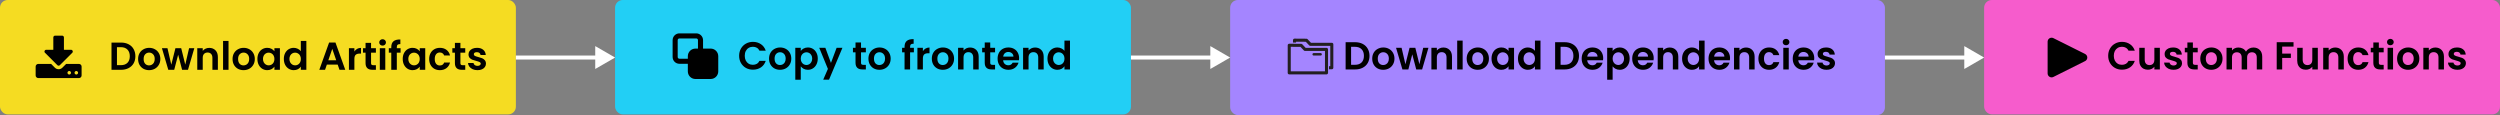 <svg width="1260" height="58" viewBox="0 0 1260 58" fill="none" xmlns="http://www.w3.org/2000/svg">
<rect x="0" y="0" width="1260" height="58" fill="#808080" stroke="none"/>
<rect width="260" height="57.649" rx="3.869" fill="#F5DC22"/>
<path d="M60.992 21.455C62.434 21.455 63.699 21.737 64.787 22.301C65.888 22.865 66.734 23.671 67.324 24.72C67.927 25.756 68.229 26.962 68.229 28.338C68.229 29.715 67.927 30.921 67.324 31.957C66.734 32.979 65.888 33.772 64.787 34.336C63.699 34.9 62.434 35.182 60.992 35.182H56.193V21.455H60.992ZM60.893 32.842C62.336 32.842 63.45 32.448 64.237 31.662C65.023 30.875 65.416 29.767 65.416 28.338C65.416 26.909 65.023 25.795 64.237 24.995C63.45 24.182 62.336 23.776 60.893 23.776H58.947V32.842H60.893ZM75.127 35.359C74.078 35.359 73.134 35.129 72.295 34.67C71.456 34.199 70.794 33.536 70.309 32.684C69.837 31.832 69.601 30.849 69.601 29.734C69.601 28.62 69.844 27.637 70.329 26.785C70.827 25.932 71.502 25.277 72.354 24.818C73.207 24.346 74.157 24.11 75.206 24.11C76.255 24.11 77.205 24.346 78.057 24.818C78.909 25.277 79.578 25.932 80.063 26.785C80.561 27.637 80.811 28.62 80.811 29.734C80.811 30.849 80.555 31.832 80.043 32.684C79.545 33.536 78.864 34.199 77.998 34.67C77.146 35.129 76.189 35.359 75.127 35.359ZM75.127 32.96C75.625 32.96 76.091 32.842 76.523 32.606C76.969 32.356 77.323 31.989 77.585 31.504C77.848 31.019 77.979 30.429 77.979 29.734C77.979 28.699 77.703 27.905 77.153 27.355C76.615 26.791 75.953 26.509 75.166 26.509C74.38 26.509 73.718 26.791 73.18 27.355C72.656 27.905 72.394 28.699 72.394 29.734C72.394 30.77 72.649 31.57 73.161 32.134C73.685 32.684 74.341 32.96 75.127 32.96ZM97.933 24.287L94.747 35.182H91.778L89.792 27.571L87.805 35.182H84.816L81.611 24.287H84.403L86.331 32.586L88.415 24.287H91.326L93.371 32.566L95.298 24.287H97.933ZM105.46 24.13C106.758 24.13 107.807 24.543 108.607 25.369C109.406 26.181 109.806 27.322 109.806 28.791V35.182H107.053V29.164C107.053 28.299 106.837 27.637 106.404 27.178C105.971 26.706 105.381 26.47 104.634 26.47C103.874 26.47 103.271 26.706 102.825 27.178C102.392 27.637 102.176 28.299 102.176 29.164V35.182H99.423V24.287H102.176V25.644C102.543 25.172 103.008 24.805 103.572 24.543C104.149 24.267 104.778 24.13 105.46 24.13ZM115.177 20.629V35.182H112.424V20.629H115.177ZM122.735 35.359C121.686 35.359 120.742 35.129 119.903 34.67C119.064 34.199 118.402 33.536 117.917 32.684C117.445 31.832 117.209 30.849 117.209 29.734C117.209 28.62 117.452 27.637 117.937 26.785C118.435 25.932 119.11 25.277 119.962 24.818C120.815 24.346 121.765 24.11 122.814 24.11C123.863 24.11 124.813 24.346 125.665 24.818C126.518 25.277 127.186 25.932 127.671 26.785C128.169 27.637 128.419 28.62 128.419 29.734C128.419 30.849 128.163 31.832 127.652 32.684C127.153 33.536 126.472 34.199 125.606 34.67C124.754 35.129 123.797 35.359 122.735 35.359ZM122.735 32.96C123.233 32.96 123.699 32.842 124.131 32.606C124.577 32.356 124.931 31.989 125.193 31.504C125.456 31.019 125.587 30.429 125.587 29.734C125.587 28.699 125.311 27.905 124.761 27.355C124.223 26.791 123.561 26.509 122.775 26.509C121.988 26.509 121.326 26.791 120.788 27.355C120.264 27.905 120.002 28.699 120.002 29.734C120.002 30.77 120.257 31.57 120.769 32.134C121.293 32.684 121.949 32.96 122.735 32.96ZM129.73 29.695C129.73 28.594 129.946 27.617 130.379 26.765C130.825 25.913 131.421 25.257 132.169 24.798C132.929 24.34 133.775 24.11 134.706 24.11C135.518 24.11 136.226 24.274 136.829 24.602C137.446 24.93 137.937 25.343 138.304 25.841V24.287H141.077V35.182H138.304V33.589C137.95 34.1 137.459 34.526 136.829 34.867C136.213 35.195 135.499 35.359 134.686 35.359C133.768 35.359 132.929 35.123 132.169 34.651C131.421 34.179 130.825 33.517 130.379 32.665C129.946 31.799 129.73 30.809 129.73 29.695ZM138.304 29.734C138.304 29.066 138.173 28.495 137.911 28.023C137.649 27.538 137.295 27.171 136.849 26.922C136.403 26.66 135.925 26.529 135.413 26.529C134.902 26.529 134.43 26.654 133.998 26.903C133.565 27.152 133.211 27.519 132.936 28.004C132.673 28.476 132.542 29.04 132.542 29.695C132.542 30.351 132.673 30.927 132.936 31.426C133.211 31.911 133.565 32.284 133.998 32.547C134.443 32.809 134.915 32.94 135.413 32.94C135.925 32.94 136.403 32.815 136.849 32.566C137.295 32.304 137.649 31.937 137.911 31.465C138.173 30.98 138.304 30.403 138.304 29.734ZM143.058 29.695C143.058 28.594 143.274 27.617 143.707 26.765C144.153 25.913 144.756 25.257 145.516 24.798C146.277 24.34 147.122 24.11 148.053 24.11C148.761 24.11 149.436 24.267 150.079 24.582C150.721 24.884 151.232 25.29 151.613 25.801V20.629H154.405V35.182H151.613V33.569C151.272 34.107 150.793 34.539 150.177 34.867C149.561 35.195 148.846 35.359 148.033 35.359C147.116 35.359 146.277 35.123 145.516 34.651C144.756 34.179 144.153 33.517 143.707 32.665C143.274 31.799 143.058 30.809 143.058 29.695ZM151.632 29.734C151.632 29.066 151.501 28.495 151.239 28.023C150.977 27.538 150.623 27.171 150.177 26.922C149.731 26.66 149.253 26.529 148.741 26.529C148.23 26.529 147.758 26.654 147.326 26.903C146.893 27.152 146.539 27.519 146.264 28.004C146.001 28.476 145.87 29.04 145.87 29.695C145.87 30.351 146.001 30.927 146.264 31.426C146.539 31.911 146.893 32.284 147.326 32.547C147.771 32.809 148.243 32.94 148.741 32.94C149.253 32.94 149.731 32.815 150.177 32.566C150.623 32.304 150.977 31.937 151.239 31.465C151.501 30.98 151.632 30.403 151.632 29.734ZM170.197 32.566H164.73L163.825 35.182H160.934L165.87 21.436H169.076L174.012 35.182H171.101L170.197 32.566ZM169.449 30.364L167.463 24.621L165.477 30.364H169.449ZM178.61 25.978C178.964 25.401 179.423 24.949 179.987 24.621C180.563 24.294 181.219 24.13 181.953 24.13V27.021H181.226C180.36 27.021 179.705 27.224 179.259 27.63C178.826 28.037 178.61 28.745 178.61 29.754V35.182H175.857V24.287H178.61V25.978ZM187.013 26.549V31.819C187.013 32.186 187.098 32.455 187.269 32.625C187.452 32.783 187.754 32.861 188.173 32.861H189.452V35.182H187.721C185.4 35.182 184.24 34.054 184.24 31.799V26.549H182.942V24.287H184.24V21.593H187.013V24.287H189.452V26.549H187.013ZM192.828 22.989C192.343 22.989 191.936 22.838 191.609 22.537C191.294 22.222 191.137 21.835 191.137 21.377C191.137 20.918 191.294 20.538 191.609 20.236C191.936 19.921 192.343 19.764 192.828 19.764C193.313 19.764 193.713 19.921 194.028 20.236C194.355 20.538 194.519 20.918 194.519 21.377C194.519 21.835 194.355 22.222 194.028 22.537C193.713 22.838 193.313 22.989 192.828 22.989ZM194.185 24.287V35.182H191.432V24.287H194.185ZM201.9 26.549H199.993V35.182H197.2V26.549H195.961V24.287H197.2V23.736C197.2 22.399 197.58 21.416 198.341 20.787C199.101 20.157 200.248 19.862 201.782 19.902V22.222C201.113 22.209 200.648 22.321 200.386 22.556C200.124 22.793 199.993 23.219 199.993 23.835V24.287H201.9V26.549ZM202.976 29.695C202.976 28.594 203.193 27.617 203.625 26.765C204.071 25.913 204.668 25.257 205.415 24.798C206.175 24.34 207.021 24.11 207.952 24.11C208.764 24.11 209.472 24.274 210.076 24.602C210.692 24.93 211.183 25.343 211.55 25.841V24.287H214.323V35.182H211.55V33.589C211.196 34.1 210.705 34.526 210.076 34.867C209.459 35.195 208.745 35.359 207.932 35.359C207.014 35.359 206.175 35.123 205.415 34.651C204.668 34.179 204.071 33.517 203.625 32.665C203.193 31.799 202.976 30.809 202.976 29.695ZM211.55 29.734C211.55 29.066 211.419 28.495 211.157 28.023C210.895 27.538 210.541 27.171 210.095 26.922C209.649 26.66 209.171 26.529 208.66 26.529C208.148 26.529 207.676 26.654 207.244 26.903C206.811 27.152 206.457 27.519 206.182 28.004C205.92 28.476 205.788 29.04 205.788 29.695C205.788 30.351 205.92 30.927 206.182 31.426C206.457 31.911 206.811 32.284 207.244 32.547C207.689 32.809 208.161 32.94 208.66 32.94C209.171 32.94 209.649 32.815 210.095 32.566C210.541 32.304 210.895 31.937 211.157 31.465C211.419 30.98 211.55 30.403 211.55 29.734ZM216.304 29.734C216.304 28.607 216.534 27.624 216.993 26.785C217.451 25.932 218.087 25.277 218.9 24.818C219.713 24.346 220.644 24.11 221.693 24.11C223.043 24.11 224.157 24.451 225.036 25.133C225.927 25.801 226.524 26.745 226.825 27.965H223.856C223.698 27.493 223.43 27.125 223.049 26.863C222.682 26.588 222.224 26.45 221.673 26.45C220.886 26.45 220.264 26.739 219.805 27.316C219.346 27.879 219.116 28.686 219.116 29.734C219.116 30.77 219.346 31.576 219.805 32.153C220.264 32.717 220.886 32.999 221.673 32.999C222.787 32.999 223.515 32.501 223.856 31.504H226.825C226.524 32.684 225.927 33.622 225.036 34.316C224.144 35.011 223.03 35.359 221.693 35.359C220.644 35.359 219.713 35.129 218.9 34.67C218.087 34.199 217.451 33.543 216.993 32.704C216.534 31.852 216.304 30.862 216.304 29.734ZM232.048 26.549V31.819C232.048 32.186 232.133 32.455 232.303 32.625C232.487 32.783 232.788 32.861 233.208 32.861H234.486V35.182H232.756C230.435 35.182 229.275 34.054 229.275 31.799V26.549H227.977V24.287H229.275V21.593H232.048V24.287H234.486V26.549H232.048ZM240.635 35.359C239.744 35.359 238.944 35.201 238.236 34.887C237.528 34.559 236.965 34.12 236.545 33.569C236.139 33.019 235.916 32.409 235.876 31.74H238.649C238.702 32.16 238.905 32.507 239.259 32.783C239.626 33.058 240.078 33.196 240.616 33.196C241.14 33.196 241.547 33.091 241.835 32.881C242.137 32.671 242.287 32.402 242.287 32.075C242.287 31.721 242.104 31.458 241.737 31.288C241.383 31.105 240.812 30.908 240.026 30.698C239.213 30.501 238.544 30.298 238.02 30.088C237.509 29.879 237.063 29.557 236.683 29.125C236.316 28.692 236.132 28.109 236.132 27.375C236.132 26.771 236.303 26.221 236.643 25.723C236.997 25.224 237.496 24.831 238.138 24.543C238.793 24.254 239.56 24.11 240.439 24.11C241.737 24.11 242.772 24.438 243.546 25.093C244.319 25.736 244.746 26.608 244.824 27.709H242.189C242.15 27.276 241.966 26.935 241.638 26.686C241.324 26.424 240.898 26.293 240.36 26.293C239.862 26.293 239.475 26.385 239.2 26.568C238.938 26.752 238.807 27.008 238.807 27.335C238.807 27.702 238.99 27.984 239.357 28.181C239.724 28.364 240.295 28.555 241.068 28.751C241.855 28.948 242.504 29.151 243.015 29.361C243.526 29.571 243.965 29.898 244.333 30.344C244.713 30.777 244.909 31.354 244.923 32.075C244.923 32.704 244.746 33.268 244.392 33.766C244.051 34.264 243.553 34.657 242.897 34.946C242.255 35.221 241.501 35.359 240.635 35.359Z" fill="black"/>
<path d="M35.782 36.673C35.782 36.431 35.694 36.223 35.518 36.046C35.341 35.87 35.132 35.782 34.891 35.782C34.65 35.782 34.441 35.87 34.265 36.046C34.088 36.223 34 36.431 34 36.673C34 36.914 34.088 37.123 34.265 37.299C34.441 37.475 34.65 37.564 34.891 37.564C35.132 37.564 35.341 37.475 35.518 37.299C35.694 37.123 35.782 36.914 35.782 36.673ZM39.346 36.673C39.346 36.431 39.258 36.223 39.081 36.046C38.905 35.87 38.696 35.782 38.455 35.782C38.214 35.782 38.005 35.87 37.828 36.046C37.652 36.223 37.564 36.431 37.564 36.673C37.564 36.914 37.652 37.123 37.828 37.299C38.005 37.475 38.214 37.564 38.455 37.564C38.696 37.564 38.905 37.475 39.081 37.299C39.258 37.123 39.346 36.914 39.346 36.673ZM41.127 33.554V38.009C41.127 38.38 40.998 38.696 40.738 38.956C40.478 39.215 40.162 39.345 39.791 39.345H19.3C18.929 39.345 18.613 39.215 18.354 38.956C18.094 38.696 17.964 38.38 17.964 38.009V33.554C17.964 33.183 18.094 32.868 18.354 32.608C18.613 32.348 18.929 32.218 19.3 32.218H25.773L27.652 34.111C28.191 34.631 28.822 34.891 29.546 34.891C30.27 34.891 30.901 34.631 31.439 34.111L33.332 32.218H39.791C40.162 32.218 40.478 32.348 40.738 32.608C40.998 32.868 41.127 33.183 41.127 33.554ZM36.603 25.634C36.761 26.014 36.696 26.339 36.408 26.608L30.172 32.845C30.005 33.021 29.796 33.109 29.546 33.109C29.295 33.109 29.086 33.021 28.919 32.845L22.683 26.608C22.395 26.339 22.33 26.014 22.488 25.634C22.646 25.272 22.919 25.091 23.309 25.091H26.873V18.855C26.873 18.613 26.961 18.404 27.137 18.228C27.314 18.052 27.523 17.964 27.764 17.964H31.328C31.569 17.964 31.778 18.052 31.954 18.228C32.13 18.404 32.218 18.613 32.218 18.855V25.091H35.782C36.172 25.091 36.446 25.272 36.603 25.634Z" fill="black"/>
<rect x="310" width="260" height="57.649" rx="3.869" fill="#22CFF5"/>
<path d="M372.525 28.117C372.525 26.767 372.826 25.561 373.429 24.499C374.046 23.424 374.878 22.591 375.927 22.001C376.989 21.398 378.175 21.096 379.486 21.096C381.02 21.096 382.364 21.49 383.518 22.276C384.671 23.063 385.478 24.151 385.937 25.541H382.77C382.456 24.885 382.01 24.394 381.433 24.066C380.869 23.738 380.214 23.574 379.467 23.574C378.667 23.574 377.952 23.765 377.323 24.145C376.707 24.512 376.222 25.036 375.868 25.718C375.527 26.4 375.357 27.199 375.357 28.117C375.357 29.022 375.527 29.821 375.868 30.516C376.222 31.198 376.707 31.729 377.323 32.109C377.952 32.476 378.667 32.66 379.467 32.66C380.214 32.66 380.869 32.496 381.433 32.168C382.01 31.827 382.456 31.329 382.77 30.674H385.937C385.478 32.076 384.671 33.171 383.518 33.958C382.377 34.731 381.033 35.118 379.486 35.118C378.175 35.118 376.989 34.823 375.927 34.233C374.878 33.63 374.046 32.797 373.429 31.735C372.826 30.674 372.525 29.468 372.525 28.117ZM393.126 35.177C392.077 35.177 391.133 34.948 390.294 34.489C389.455 34.017 388.793 33.355 388.308 32.502C387.836 31.65 387.6 30.667 387.6 29.553C387.6 28.438 387.842 27.455 388.327 26.603C388.826 25.751 389.501 25.095 390.353 24.636C391.205 24.164 392.156 23.928 393.204 23.928C394.253 23.928 395.204 24.164 396.056 24.636C396.908 25.095 397.577 25.751 398.062 26.603C398.56 27.455 398.809 28.438 398.809 29.553C398.809 30.667 398.553 31.65 398.042 32.502C397.544 33.355 396.862 34.017 395.997 34.489C395.145 34.948 394.188 35.177 393.126 35.177ZM393.126 32.778C393.624 32.778 394.089 32.66 394.522 32.424C394.968 32.175 395.322 31.808 395.584 31.323C395.846 30.837 395.977 30.247 395.977 29.553C395.977 28.517 395.702 27.724 395.151 27.173C394.614 26.609 393.952 26.328 393.165 26.328C392.379 26.328 391.716 26.609 391.179 27.173C390.655 27.724 390.392 28.517 390.392 29.553C390.392 30.588 390.648 31.388 391.159 31.952C391.684 32.502 392.339 32.778 393.126 32.778ZM403.582 25.679C403.936 25.18 404.421 24.767 405.037 24.44C405.666 24.099 406.381 23.928 407.181 23.928C408.111 23.928 408.951 24.158 409.698 24.617C410.458 25.076 411.055 25.731 411.487 26.583C411.933 27.422 412.156 28.399 412.156 29.513C412.156 30.628 411.933 31.617 411.487 32.483C411.055 33.335 410.458 33.997 409.698 34.469C408.951 34.941 408.111 35.177 407.181 35.177C406.381 35.177 405.673 35.013 405.057 34.685C404.454 34.358 403.962 33.945 403.582 33.446V40.192H400.829V24.105H403.582V25.679ZM409.344 29.513C409.344 28.858 409.206 28.294 408.931 27.822C408.669 27.337 408.315 26.97 407.869 26.721C407.436 26.472 406.964 26.347 406.453 26.347C405.955 26.347 405.483 26.478 405.037 26.741C404.604 26.99 404.25 27.357 403.975 27.842C403.713 28.327 403.582 28.897 403.582 29.553C403.582 30.208 403.713 30.779 403.975 31.264C404.25 31.749 404.604 32.122 405.037 32.385C405.483 32.634 405.955 32.758 406.453 32.758C406.964 32.758 407.436 32.627 407.869 32.365C408.315 32.103 408.669 31.729 408.931 31.244C409.206 30.759 409.344 30.182 409.344 29.513ZM424.579 24.105L417.834 40.152H414.904L417.264 34.725L412.898 24.105H415.986L418.798 31.716L421.649 24.105H424.579ZM433.955 26.367V31.637C433.955 32.004 434.04 32.273 434.21 32.444C434.394 32.601 434.696 32.679 435.115 32.679H436.393V35H434.663C432.342 35 431.182 33.873 431.182 31.617V26.367H429.884V24.105H431.182V21.411H433.955V24.105H436.393V26.367H433.955ZM443.211 35.177C442.162 35.177 441.218 34.948 440.379 34.489C439.54 34.017 438.878 33.355 438.393 32.502C437.921 31.65 437.685 30.667 437.685 29.553C437.685 28.438 437.928 27.455 438.413 26.603C438.911 25.751 439.586 25.095 440.438 24.636C441.291 24.164 442.241 23.928 443.29 23.928C444.339 23.928 445.289 24.164 446.141 24.636C446.994 25.095 447.662 25.751 448.147 26.603C448.645 27.455 448.895 28.438 448.895 29.553C448.895 30.667 448.639 31.65 448.128 32.502C447.629 33.355 446.948 34.017 446.082 34.489C445.23 34.948 444.273 35.177 443.211 35.177ZM443.211 32.778C443.709 32.778 444.175 32.66 444.608 32.424C445.053 32.175 445.407 31.808 445.669 31.323C445.932 30.837 446.063 30.247 446.063 29.553C446.063 28.517 445.787 27.724 445.237 27.173C444.699 26.609 444.037 26.328 443.251 26.328C442.464 26.328 441.802 26.609 441.264 27.173C440.74 27.724 440.478 28.517 440.478 29.553C440.478 30.588 440.733 31.388 441.245 31.952C441.769 32.502 442.425 32.778 443.211 32.778ZM460.595 26.367H458.688V35H455.895V26.367H454.656V24.105H455.895V23.555C455.895 22.218 456.275 21.234 457.036 20.605C457.796 19.976 458.943 19.681 460.477 19.72V22.041C459.808 22.027 459.343 22.139 459.081 22.375C458.819 22.611 458.688 23.037 458.688 23.653V24.105H460.595V26.367ZM465.132 25.797C465.486 25.22 465.945 24.767 466.509 24.44C467.086 24.112 467.741 23.948 468.476 23.948V26.839H467.748C466.883 26.839 466.227 27.042 465.781 27.448C465.349 27.855 465.132 28.563 465.132 29.572V35H462.379V24.105H465.132V25.797ZM475.168 35.177C474.119 35.177 473.175 34.948 472.336 34.489C471.497 34.017 470.835 33.355 470.35 32.502C469.878 31.65 469.642 30.667 469.642 29.553C469.642 28.438 469.884 27.455 470.369 26.603C470.867 25.751 471.543 25.095 472.395 24.636C473.247 24.164 474.197 23.928 475.246 23.928C476.295 23.928 477.246 24.164 478.098 24.636C478.95 25.095 479.619 25.751 480.104 26.603C480.602 27.455 480.851 28.438 480.851 29.553C480.851 30.667 480.595 31.65 480.084 32.502C479.586 33.355 478.904 34.017 478.039 34.489C477.187 34.948 476.23 35.177 475.168 35.177ZM475.168 32.778C475.666 32.778 476.131 32.66 476.564 32.424C477.01 32.175 477.364 31.808 477.626 31.323C477.888 30.837 478.019 30.247 478.019 29.553C478.019 28.517 477.744 27.724 477.193 27.173C476.656 26.609 475.994 26.328 475.207 26.328C474.42 26.328 473.758 26.609 473.221 27.173C472.696 27.724 472.434 28.517 472.434 29.553C472.434 30.588 472.69 31.388 473.201 31.952C473.725 32.502 474.381 32.778 475.168 32.778ZM488.908 23.948C490.206 23.948 491.255 24.361 492.054 25.187C492.854 26 493.254 27.14 493.254 28.609V35H490.501V28.982C490.501 28.117 490.284 27.455 489.852 26.996C489.419 26.524 488.829 26.288 488.082 26.288C487.321 26.288 486.718 26.524 486.273 26.996C485.84 27.455 485.624 28.117 485.624 28.982V35H482.87V24.105H485.624V25.462C485.991 24.99 486.456 24.623 487.02 24.361C487.597 24.086 488.226 23.948 488.908 23.948ZM499.077 26.367V31.637C499.077 32.004 499.163 32.273 499.333 32.444C499.517 32.601 499.818 32.679 500.238 32.679H501.516V35H499.785C497.465 35 496.305 33.873 496.305 31.617V26.367H495.007V24.105H496.305V21.411H499.077V24.105H501.516V26.367H499.077ZM513.624 29.317C513.624 29.71 513.598 30.064 513.545 30.379H505.581C505.646 31.165 505.922 31.781 506.407 32.227C506.892 32.673 507.488 32.896 508.196 32.896C509.219 32.896 509.946 32.457 510.379 31.578H513.349C513.034 32.627 512.431 33.492 511.539 34.174C510.648 34.843 509.553 35.177 508.255 35.177C507.206 35.177 506.262 34.948 505.423 34.489C504.597 34.017 503.948 33.355 503.477 32.502C503.018 31.65 502.788 30.667 502.788 29.553C502.788 28.425 503.018 27.435 503.477 26.583C503.935 25.731 504.578 25.076 505.404 24.617C506.23 24.158 507.18 23.928 508.255 23.928C509.291 23.928 510.215 24.151 511.028 24.597C511.854 25.043 512.49 25.679 512.936 26.505C513.394 27.317 513.624 28.255 513.624 29.317ZM510.772 28.53C510.759 27.822 510.504 27.258 510.005 26.839C509.507 26.406 508.898 26.19 508.177 26.19C507.495 26.19 506.918 26.4 506.446 26.819C505.987 27.226 505.705 27.796 505.6 28.53H510.772ZM521.671 23.948C522.969 23.948 524.017 24.361 524.817 25.187C525.617 26 526.017 27.14 526.017 28.609V35H523.264V28.982C523.264 28.117 523.047 27.455 522.615 26.996C522.182 26.524 521.592 26.288 520.845 26.288C520.084 26.288 519.481 26.524 519.036 26.996C518.603 27.455 518.387 28.117 518.387 28.982V35H515.633V24.105H518.387V25.462C518.754 24.99 519.219 24.623 519.783 24.361C520.36 24.086 520.989 23.948 521.671 23.948ZM527.927 29.513C527.927 28.412 528.143 27.435 528.576 26.583C529.022 25.731 529.625 25.076 530.385 24.617C531.146 24.158 531.991 23.928 532.922 23.928C533.63 23.928 534.305 24.086 534.948 24.4C535.59 24.702 536.101 25.108 536.481 25.62V20.448H539.274V35H536.481V33.387C536.141 33.925 535.662 34.358 535.046 34.685C534.43 35.013 533.715 35.177 532.902 35.177C531.985 35.177 531.146 34.941 530.385 34.469C529.625 33.997 529.022 33.335 528.576 32.483C528.143 31.617 527.927 30.628 527.927 29.513ZM536.501 29.553C536.501 28.884 536.37 28.314 536.108 27.842C535.846 27.357 535.492 26.99 535.046 26.741C534.6 26.478 534.122 26.347 533.61 26.347C533.099 26.347 532.627 26.472 532.194 26.721C531.762 26.97 531.408 27.337 531.132 27.822C530.87 28.294 530.739 28.858 530.739 29.513C530.739 30.169 530.87 30.746 531.132 31.244C531.408 31.729 531.762 32.103 532.194 32.365C532.64 32.627 533.112 32.758 533.61 32.758C534.122 32.758 534.6 32.634 535.046 32.385C535.492 32.122 535.846 31.755 536.108 31.283C536.37 30.798 536.501 30.221 536.501 29.553Z" fill="black"/>
<path d="M358.167 24.485H354.333V20.23C354.33 19.326 353.969 18.46 353.33 17.821C352.691 17.182 351.825 16.822 350.922 16.818H342.412C341.508 16.822 340.642 17.182 340.003 17.821C339.364 18.46 339.003 19.326 339 20.23V28.74C339.003 29.644 339.364 30.509 340.003 31.149C340.642 31.788 341.508 32.148 342.412 32.152H346.667V35.985C346.667 37.002 347.071 37.977 347.789 38.696C348.508 39.414 349.483 39.818 350.5 39.818H358.167C359.183 39.818 360.158 39.414 360.877 38.696C361.596 37.977 362 37.002 362 35.985V28.318C362 27.302 361.596 26.327 360.877 25.608C360.158 24.889 359.183 24.485 358.167 24.485ZM346.667 28.318V29.596H342.412C342.185 29.596 341.967 29.506 341.806 29.345C341.646 29.185 341.556 28.967 341.556 28.74V20.23C341.556 20.003 341.646 19.785 341.806 19.625C341.967 19.464 342.185 19.374 342.412 19.374H350.922C351.149 19.374 351.366 19.464 351.527 19.625C351.688 19.785 351.778 20.003 351.778 20.23V24.485H350.5C349.483 24.485 348.508 24.889 347.789 25.608C347.071 26.327 346.667 27.302 346.667 28.318Z" fill="black"/>
<rect x="1000" width="260" height="57.649" rx="3.869" fill="#F65CCC"/>
<path d="M1062.52 28.117C1062.52 26.767 1062.83 25.561 1063.43 24.499C1064.05 23.424 1064.88 22.591 1065.93 22.001C1066.99 21.398 1068.18 21.096 1069.49 21.096C1071.02 21.096 1072.36 21.49 1073.52 22.276C1074.67 23.063 1075.48 24.151 1075.94 25.541H1072.77C1072.46 24.885 1072.01 24.394 1071.43 24.066C1070.87 23.738 1070.21 23.574 1069.47 23.574C1068.67 23.574 1067.95 23.765 1067.32 24.145C1066.71 24.512 1066.22 25.036 1065.87 25.718C1065.53 26.4 1065.36 27.199 1065.36 28.117C1065.36 29.022 1065.53 29.821 1065.87 30.516C1066.22 31.198 1066.71 31.729 1067.32 32.109C1067.95 32.476 1068.67 32.66 1069.47 32.66C1070.21 32.66 1070.87 32.496 1071.43 32.168C1072.01 31.827 1072.46 31.329 1072.77 30.674H1075.94C1075.48 32.076 1074.67 33.171 1073.52 33.958C1072.38 34.731 1071.03 35.118 1069.49 35.118C1068.18 35.118 1066.99 34.823 1065.93 34.233C1064.88 33.63 1064.05 32.797 1063.43 31.735C1062.83 30.674 1062.52 29.468 1062.52 28.117ZM1088.57 24.105V35H1085.8V33.623C1085.45 34.095 1084.98 34.469 1084.4 34.744C1083.84 35.007 1083.22 35.138 1082.56 35.138C1081.7 35.138 1080.95 34.961 1080.29 34.607C1079.64 34.24 1079.12 33.709 1078.74 33.014C1078.37 32.306 1078.19 31.467 1078.19 30.497V24.105H1080.94V30.103C1080.94 30.969 1081.16 31.637 1081.59 32.109C1082.02 32.568 1082.61 32.797 1083.36 32.797C1084.12 32.797 1084.72 32.568 1085.15 32.109C1085.58 31.637 1085.8 30.969 1085.8 30.103V24.105H1088.57ZM1095.46 35.177C1094.57 35.177 1093.77 35.02 1093.06 34.705C1092.35 34.377 1091.79 33.938 1091.37 33.387C1090.96 32.837 1090.74 32.227 1090.7 31.558H1093.47C1093.52 31.978 1093.73 32.325 1094.08 32.601C1094.45 32.876 1094.9 33.014 1095.44 33.014C1095.96 33.014 1096.37 32.909 1096.66 32.699C1096.96 32.489 1097.11 32.221 1097.11 31.893C1097.11 31.539 1096.93 31.277 1096.56 31.106C1096.21 30.923 1095.64 30.726 1094.85 30.516C1094.04 30.32 1093.37 30.116 1092.84 29.907C1092.33 29.697 1091.89 29.376 1091.51 28.943C1091.14 28.51 1090.96 27.927 1090.96 27.193C1090.96 26.59 1091.13 26.039 1091.47 25.541C1091.82 25.043 1092.32 24.649 1092.96 24.361C1093.62 24.073 1094.38 23.928 1095.26 23.928C1096.56 23.928 1097.6 24.256 1098.37 24.912C1099.14 25.554 1099.57 26.426 1099.65 27.527H1097.01C1096.97 27.095 1096.79 26.754 1096.46 26.505C1096.15 26.242 1095.72 26.111 1095.18 26.111C1094.69 26.111 1094.3 26.203 1094.02 26.387C1093.76 26.57 1093.63 26.826 1093.63 27.154C1093.63 27.521 1093.81 27.802 1094.18 27.999C1094.55 28.183 1095.12 28.373 1095.89 28.569C1096.68 28.766 1097.33 28.969 1097.84 29.179C1098.35 29.389 1098.79 29.716 1099.16 30.162C1099.54 30.595 1099.73 31.172 1099.75 31.893C1099.75 32.522 1099.57 33.086 1099.21 33.584C1098.87 34.082 1098.38 34.476 1097.72 34.764C1097.08 35.039 1096.32 35.177 1095.46 35.177ZM1105.21 26.367V31.637C1105.21 32.004 1105.3 32.273 1105.47 32.444C1105.65 32.601 1105.95 32.679 1106.37 32.679H1107.65V35H1105.92C1103.6 35 1102.44 33.873 1102.44 31.617V26.367H1101.14V24.105H1102.44V21.411H1105.21V24.105H1107.65V26.367H1105.21ZM1114.47 35.177C1113.42 35.177 1112.47 34.948 1111.64 34.489C1110.8 34.017 1110.13 33.355 1109.65 32.502C1109.18 31.65 1108.94 30.667 1108.94 29.553C1108.94 28.438 1109.18 27.455 1109.67 26.603C1110.17 25.751 1110.84 25.095 1111.69 24.636C1112.55 24.164 1113.5 23.928 1114.55 23.928C1115.6 23.928 1116.55 24.164 1117.4 24.636C1118.25 25.095 1118.92 25.751 1119.4 26.603C1119.9 27.455 1120.15 28.438 1120.15 29.553C1120.15 30.667 1119.9 31.65 1119.38 32.502C1118.89 33.355 1118.2 34.017 1117.34 34.489C1116.49 34.948 1115.53 35.177 1114.47 35.177ZM1114.47 32.778C1114.97 32.778 1115.43 32.66 1115.86 32.424C1116.31 32.175 1116.66 31.808 1116.93 31.323C1117.19 30.837 1117.32 30.247 1117.32 29.553C1117.32 28.517 1117.04 27.724 1116.49 27.173C1115.96 26.609 1115.29 26.328 1114.51 26.328C1113.72 26.328 1113.06 26.609 1112.52 27.173C1112 27.724 1111.73 28.517 1111.73 29.553C1111.73 30.588 1111.99 31.388 1112.5 31.952C1113.03 32.502 1113.68 32.778 1114.47 32.778ZM1135.7 23.948C1137.04 23.948 1138.11 24.361 1138.93 25.187C1139.75 26 1140.16 27.14 1140.16 28.609V35H1137.41V28.982C1137.41 28.13 1137.19 27.481 1136.76 27.035C1136.33 26.577 1135.74 26.347 1134.99 26.347C1134.25 26.347 1133.65 26.577 1133.2 27.035C1132.77 27.481 1132.55 28.13 1132.55 28.982V35H1129.8V28.982C1129.8 28.13 1129.58 27.481 1129.15 27.035C1128.72 26.577 1128.13 26.347 1127.38 26.347C1126.62 26.347 1126.02 26.577 1125.57 27.035C1125.14 27.481 1124.92 28.13 1124.92 28.982V35H1122.17V24.105H1124.92V25.423C1125.28 24.964 1125.73 24.604 1126.28 24.341C1126.84 24.079 1127.46 23.948 1128.13 23.948C1128.98 23.948 1129.74 24.132 1130.41 24.499C1131.08 24.853 1131.6 25.364 1131.96 26.033C1132.32 25.403 1132.83 24.898 1133.5 24.518C1134.18 24.138 1134.91 23.948 1135.7 23.948ZM1155.94 21.273V23.496H1150.22V27.016H1154.6V29.199H1150.22V35H1147.46V21.273H1155.94ZM1168.18 24.105V35H1165.4V33.623C1165.05 34.095 1164.58 34.469 1164.01 34.744C1163.44 35.007 1162.83 35.138 1162.16 35.138C1161.31 35.138 1160.55 34.961 1159.9 34.607C1159.24 34.24 1158.72 33.709 1158.34 33.014C1157.98 32.306 1157.79 31.467 1157.79 30.497V24.105H1160.55V30.103C1160.55 30.969 1160.76 31.637 1161.19 32.109C1161.63 32.568 1162.22 32.797 1162.96 32.797C1163.73 32.797 1164.32 32.568 1164.75 32.109C1165.19 31.637 1165.4 30.969 1165.4 30.103V24.105H1168.18ZM1176.93 23.948C1178.23 23.948 1179.28 24.361 1180.08 25.187C1180.88 26 1181.28 27.14 1181.28 28.609V35H1178.52V28.982C1178.52 28.117 1178.31 27.455 1177.87 26.996C1177.44 26.524 1176.85 26.288 1176.1 26.288C1175.34 26.288 1174.74 26.524 1174.29 26.996C1173.86 27.455 1173.65 28.117 1173.65 28.982V35H1170.89V24.105H1173.65V25.462C1174.01 24.99 1174.48 24.623 1175.04 24.361C1175.62 24.086 1176.25 23.948 1176.93 23.948ZM1183.19 29.553C1183.19 28.425 1183.42 27.442 1183.87 26.603C1184.33 25.751 1184.97 25.095 1185.78 24.636C1186.59 24.164 1187.53 23.928 1188.57 23.928C1189.92 23.928 1191.04 24.269 1191.92 24.951C1192.81 25.62 1193.41 26.564 1193.71 27.783H1190.74C1190.58 27.311 1190.31 26.944 1189.93 26.681C1189.56 26.406 1189.11 26.268 1188.55 26.268C1187.77 26.268 1187.15 26.557 1186.69 27.134C1186.23 27.698 1186 28.504 1186 29.553C1186 30.588 1186.23 31.395 1186.69 31.971C1187.15 32.535 1187.77 32.817 1188.55 32.817C1189.67 32.817 1190.4 32.319 1190.74 31.323H1193.71C1193.41 32.502 1192.81 33.44 1191.92 34.135C1191.03 34.83 1189.91 35.177 1188.57 35.177C1187.53 35.177 1186.59 34.948 1185.78 34.489C1184.97 34.017 1184.33 33.361 1183.87 32.522C1183.42 31.67 1183.19 30.68 1183.19 29.553ZM1198.93 26.367V31.637C1198.93 32.004 1199.01 32.273 1199.19 32.444C1199.37 32.601 1199.67 32.679 1200.09 32.679H1201.37V35H1199.64C1197.32 35 1196.16 33.873 1196.16 31.617V26.367H1194.86V24.105H1196.16V21.411H1198.93V24.105H1201.37V26.367H1198.93ZM1204.74 22.807C1204.26 22.807 1203.85 22.657 1203.53 22.355C1203.21 22.041 1203.05 21.654 1203.05 21.195C1203.05 20.736 1203.21 20.356 1203.53 20.054C1203.85 19.74 1204.26 19.582 1204.74 19.582C1205.23 19.582 1205.63 19.74 1205.94 20.054C1206.27 20.356 1206.44 20.736 1206.44 21.195C1206.44 21.654 1206.27 22.041 1205.94 22.355C1205.63 22.657 1205.23 22.807 1204.74 22.807ZM1206.1 24.105V35H1203.35V24.105H1206.1ZM1213.66 35.177C1212.61 35.177 1211.67 34.948 1210.83 34.489C1209.99 34.017 1209.33 33.355 1208.84 32.502C1208.37 31.65 1208.13 30.667 1208.13 29.553C1208.13 28.438 1208.38 27.455 1208.86 26.603C1209.36 25.751 1210.03 25.095 1210.89 24.636C1211.74 24.164 1212.69 23.928 1213.74 23.928C1214.79 23.928 1215.74 24.164 1216.59 24.636C1217.44 25.095 1218.11 25.751 1218.6 26.603C1219.09 27.455 1219.34 28.438 1219.34 29.553C1219.34 30.667 1219.09 31.65 1218.58 32.502C1218.08 33.355 1217.4 34.017 1216.53 34.489C1215.68 34.948 1214.72 35.177 1213.66 35.177ZM1213.66 32.778C1214.16 32.778 1214.62 32.66 1215.06 32.424C1215.5 32.175 1215.86 31.808 1216.12 31.323C1216.38 30.837 1216.51 30.247 1216.51 29.553C1216.51 28.517 1216.24 27.724 1215.68 27.173C1215.15 26.609 1214.49 26.328 1213.7 26.328C1212.91 26.328 1212.25 26.609 1211.71 27.173C1211.19 27.724 1210.93 28.517 1210.93 29.553C1210.93 30.588 1211.18 31.388 1211.69 31.952C1212.22 32.502 1212.87 32.778 1213.66 32.778ZM1227.4 23.948C1228.7 23.948 1229.75 24.361 1230.55 25.187C1231.35 26 1231.75 27.14 1231.75 28.609V35H1228.99V28.982C1228.99 28.117 1228.78 27.455 1228.34 26.996C1227.91 26.524 1227.32 26.288 1226.57 26.288C1225.81 26.288 1225.21 26.524 1224.76 26.996C1224.33 27.455 1224.12 28.117 1224.12 28.982V35H1221.36V24.105H1224.12V25.462C1224.48 24.99 1224.95 24.623 1225.51 24.361C1226.09 24.086 1226.72 23.948 1227.4 23.948ZM1238.53 35.177C1237.64 35.177 1236.84 35.02 1236.13 34.705C1235.43 34.377 1234.86 33.938 1234.44 33.387C1234.04 32.837 1233.81 32.227 1233.77 31.558H1236.55C1236.6 31.978 1236.8 32.325 1237.16 32.601C1237.52 32.876 1237.98 33.014 1238.51 33.014C1239.04 33.014 1239.44 32.909 1239.73 32.699C1240.03 32.489 1240.18 32.221 1240.18 31.893C1240.18 31.539 1240 31.277 1239.63 31.106C1239.28 30.923 1238.71 30.726 1237.92 30.516C1237.11 30.32 1236.44 30.116 1235.92 29.907C1235.41 29.697 1234.96 29.376 1234.58 28.943C1234.21 28.51 1234.03 27.927 1234.03 27.193C1234.03 26.59 1234.2 26.039 1234.54 25.541C1234.89 25.043 1235.39 24.649 1236.04 24.361C1236.69 24.073 1237.46 23.928 1238.34 23.928C1239.63 23.928 1240.67 24.256 1241.44 24.912C1242.22 25.554 1242.64 26.426 1242.72 27.527H1240.09C1240.05 27.095 1239.86 26.754 1239.54 26.505C1239.22 26.242 1238.79 26.111 1238.26 26.111C1237.76 26.111 1237.37 26.203 1237.1 26.387C1236.83 26.57 1236.7 26.826 1236.7 27.154C1236.7 27.521 1236.89 27.802 1237.25 27.999C1237.62 28.183 1238.19 28.373 1238.97 28.569C1239.75 28.766 1240.4 28.969 1240.91 29.179C1241.42 29.389 1241.86 29.716 1242.23 30.162C1242.61 30.595 1242.81 31.172 1242.82 31.893C1242.82 32.522 1242.64 33.086 1242.29 33.584C1241.95 34.082 1241.45 34.476 1240.79 34.764C1240.15 35.039 1239.4 35.177 1238.53 35.177Z" fill="black"/>
<path d="M1034 39C1033.63 39 1033.27 38.9 1032.95 38.702C1032.66 38.522 1032.42 38.272 1032.25 37.974C1032.09 37.676 1032 37.341 1032 37V21C1032 20.306 1032.36 19.662 1032.95 19.298C1033.24 19.119 1033.57 19.017 1033.91 19.002C1034.25 18.987 1034.59 19.058 1034.89 19.21L1050.89 27.21C1051.23 27.376 1051.51 27.632 1051.7 27.948C1051.9 28.264 1052 28.628 1052 29C1052 29.371 1051.9 29.736 1051.7 30.052C1051.51 30.368 1051.23 30.623 1050.89 30.79L1034.89 38.79C1034.61 38.93 1034.3 39 1034 39Z" fill="black"/>
<rect x="620" width="330" height="58" rx="3.869" fill="#A485FF"/>
<path d="M682.992 21.273C684.434 21.273 685.699 21.555 686.787 22.119C687.888 22.683 688.734 23.489 689.324 24.538C689.927 25.574 690.229 26.78 690.229 28.156C690.229 29.533 689.927 30.739 689.324 31.775C688.734 32.797 687.888 33.591 686.787 34.154C685.699 34.718 684.434 35 682.992 35H678.193V21.273H682.992ZM682.893 32.66C684.336 32.66 685.45 32.267 686.237 31.48C687.023 30.693 687.416 29.585 687.416 28.156C687.416 26.727 687.023 25.613 686.237 24.813C685.45 24 684.336 23.594 682.893 23.594H680.947V32.66H682.893ZM697.127 35.177C696.078 35.177 695.134 34.948 694.295 34.489C693.456 34.017 692.794 33.355 692.309 32.502C691.837 31.65 691.601 30.667 691.601 29.553C691.601 28.438 691.844 27.455 692.329 26.603C692.827 25.751 693.502 25.095 694.354 24.636C695.207 24.164 696.157 23.928 697.206 23.928C698.255 23.928 699.205 24.164 700.057 24.636C700.91 25.095 701.578 25.751 702.063 26.603C702.561 27.455 702.81 28.438 702.81 29.553C702.81 30.667 702.555 31.65 702.044 32.502C701.545 33.355 700.864 34.017 699.998 34.489C699.146 34.948 698.189 35.177 697.127 35.177ZM697.127 32.778C697.625 32.778 698.091 32.66 698.523 32.424C698.969 32.175 699.323 31.808 699.585 31.323C699.848 30.837 699.979 30.247 699.979 29.553C699.979 28.517 699.703 27.724 699.153 27.173C698.615 26.609 697.953 26.328 697.167 26.328C696.38 26.328 695.718 26.609 695.18 27.173C694.656 27.724 694.394 28.517 694.394 29.553C694.394 30.588 694.649 31.388 695.161 31.952C695.685 32.502 696.341 32.778 697.127 32.778ZM719.933 24.105L716.747 35H713.778L711.792 27.39L709.805 35H706.816L703.611 24.105H706.403L708.33 32.404L710.415 24.105H713.326L715.371 32.385L717.298 24.105H719.933ZM727.46 23.948C728.758 23.948 729.807 24.361 730.607 25.187C731.406 26 731.806 27.14 731.806 28.609V35H729.053V28.982C729.053 28.117 728.837 27.455 728.404 26.996C727.971 26.524 727.381 26.288 726.634 26.288C725.874 26.288 725.271 26.524 724.825 26.996C724.392 27.455 724.176 28.117 724.176 28.982V35H721.423V24.105H724.176V25.462C724.543 24.99 725.008 24.623 725.572 24.361C726.149 24.086 726.778 23.948 727.46 23.948ZM737.177 20.448V35H734.424V20.448H737.177ZM744.735 35.177C743.686 35.177 742.742 34.948 741.903 34.489C741.064 34.017 740.402 33.355 739.917 32.502C739.445 31.65 739.209 30.667 739.209 29.553C739.209 28.438 739.452 27.455 739.937 26.603C740.435 25.751 741.11 25.095 741.962 24.636C742.815 24.164 743.765 23.928 744.814 23.928C745.863 23.928 746.813 24.164 747.665 24.636C748.518 25.095 749.186 25.751 749.671 26.603C750.169 27.455 750.419 28.438 750.419 29.553C750.419 30.667 750.163 31.65 749.652 32.502C749.153 33.355 748.472 34.017 747.606 34.489C746.754 34.948 745.797 35.177 744.735 35.177ZM744.735 32.778C745.233 32.778 745.699 32.66 746.131 32.424C746.577 32.175 746.931 31.808 747.193 31.323C747.456 30.837 747.587 30.247 747.587 29.553C747.587 28.517 747.311 27.724 746.761 27.173C746.223 26.609 745.561 26.328 744.775 26.328C743.988 26.328 743.326 26.609 742.788 27.173C742.264 27.724 742.002 28.517 742.002 29.553C742.002 30.588 742.257 31.388 742.769 31.952C743.293 32.502 743.949 32.778 744.735 32.778ZM751.73 29.513C751.73 28.412 751.946 27.435 752.379 26.583C752.825 25.731 753.421 25.076 754.169 24.617C754.929 24.158 755.775 23.928 756.706 23.928C757.518 23.928 758.226 24.092 758.829 24.42C759.446 24.748 759.937 25.161 760.304 25.659V24.105H763.077V35H760.304V33.407C759.95 33.918 759.459 34.344 758.829 34.685C758.213 35.013 757.499 35.177 756.686 35.177C755.768 35.177 754.929 34.941 754.169 34.469C753.421 33.997 752.825 33.335 752.379 32.483C751.946 31.617 751.73 30.628 751.73 29.513ZM760.304 29.553C760.304 28.884 760.173 28.314 759.911 27.842C759.649 27.357 759.295 26.99 758.849 26.741C758.403 26.478 757.925 26.347 757.413 26.347C756.902 26.347 756.43 26.472 755.998 26.721C755.565 26.97 755.211 27.337 754.936 27.822C754.673 28.294 754.542 28.858 754.542 29.513C754.542 30.169 754.673 30.746 754.936 31.244C755.211 31.729 755.565 32.103 755.998 32.365C756.443 32.627 756.915 32.758 757.413 32.758C757.925 32.758 758.403 32.634 758.849 32.385C759.295 32.122 759.649 31.755 759.911 31.283C760.173 30.798 760.304 30.221 760.304 29.553ZM765.058 29.513C765.058 28.412 765.274 27.435 765.707 26.583C766.153 25.731 766.756 25.076 767.516 24.617C768.277 24.158 769.122 23.928 770.053 23.928C770.761 23.928 771.436 24.086 772.079 24.4C772.721 24.702 773.232 25.108 773.613 25.62V20.448H776.405V35H773.613V33.387C773.272 33.925 772.793 34.358 772.177 34.685C771.561 35.013 770.846 35.177 770.033 35.177C769.116 35.177 768.277 34.941 767.516 34.469C766.756 33.997 766.153 33.335 765.707 32.483C765.274 31.617 765.058 30.628 765.058 29.513ZM773.632 29.553C773.632 28.884 773.501 28.314 773.239 27.842C772.977 27.357 772.623 26.99 772.177 26.741C771.731 26.478 771.253 26.347 770.741 26.347C770.23 26.347 769.758 26.472 769.326 26.721C768.893 26.97 768.539 27.337 768.264 27.822C768.001 28.294 767.87 28.858 767.87 29.513C767.87 30.169 768.001 30.746 768.264 31.244C768.539 31.729 768.893 32.103 769.326 32.365C769.771 32.627 770.243 32.758 770.741 32.758C771.253 32.758 771.731 32.634 772.177 32.385C772.623 32.122 772.977 31.755 773.239 31.283C773.501 30.798 773.632 30.221 773.632 29.553ZM788.578 21.273C790.02 21.273 791.286 21.555 792.374 22.119C793.475 22.683 794.321 23.489 794.911 24.538C795.514 25.574 795.815 26.78 795.815 28.156C795.815 29.533 795.514 30.739 794.911 31.775C794.321 32.797 793.475 33.591 792.374 34.154C791.286 34.718 790.02 35 788.578 35H783.78V21.273H788.578ZM788.48 32.66C789.922 32.66 791.036 32.267 791.823 31.48C792.61 30.693 793.003 29.585 793.003 28.156C793.003 26.727 792.61 25.613 791.823 24.813C791.036 24 789.922 23.594 788.48 23.594H786.533V32.66H788.48ZM808.004 29.317C808.004 29.71 807.978 30.064 807.925 30.379H799.961C800.026 31.165 800.301 31.781 800.787 32.227C801.272 32.673 801.868 32.896 802.576 32.896C803.599 32.896 804.326 32.457 804.759 31.578H807.728C807.414 32.627 806.811 33.492 805.919 34.174C805.028 34.843 803.933 35.177 802.635 35.177C801.586 35.177 800.642 34.948 799.803 34.489C798.977 34.017 798.328 33.355 797.856 32.502C797.398 31.65 797.168 30.667 797.168 29.553C797.168 28.425 797.398 27.435 797.856 26.583C798.315 25.731 798.958 25.076 799.784 24.617C800.61 24.158 801.56 23.928 802.635 23.928C803.671 23.928 804.595 24.151 805.408 24.597C806.234 25.043 806.87 25.679 807.315 26.505C807.774 27.317 808.004 28.255 808.004 29.317ZM805.152 28.53C805.139 27.822 804.884 27.258 804.385 26.839C803.887 26.406 803.278 26.19 802.556 26.19C801.875 26.19 801.298 26.4 800.826 26.819C800.367 27.226 800.085 27.796 799.98 28.53H805.152ZM812.766 25.679C813.12 25.18 813.606 24.767 814.222 24.44C814.851 24.099 815.566 23.928 816.365 23.928C817.296 23.928 818.135 24.158 818.882 24.617C819.643 25.076 820.239 25.731 820.672 26.583C821.118 27.422 821.341 28.399 821.341 29.513C821.341 30.628 821.118 31.617 820.672 32.483C820.239 33.335 819.643 33.997 818.882 34.469C818.135 34.941 817.296 35.177 816.365 35.177C815.566 35.177 814.858 35.013 814.241 34.685C813.638 34.358 813.147 33.945 812.766 33.446V40.192H810.013V24.105H812.766V25.679ZM818.528 29.513C818.528 28.858 818.391 28.294 818.116 27.822C817.853 27.337 817.499 26.97 817.054 26.721C816.621 26.472 816.149 26.347 815.638 26.347C815.139 26.347 814.667 26.478 814.222 26.741C813.789 26.99 813.435 27.357 813.16 27.842C812.898 28.327 812.766 28.897 812.766 29.553C812.766 30.208 812.898 30.779 813.16 31.264C813.435 31.749 813.789 32.122 814.222 32.385C814.667 32.634 815.139 32.758 815.638 32.758C816.149 32.758 816.621 32.627 817.054 32.365C817.499 32.103 817.853 31.729 818.116 31.244C818.391 30.759 818.528 30.182 818.528 29.513ZM833.469 29.317C833.469 29.71 833.443 30.064 833.39 30.379H825.426C825.491 31.165 825.767 31.781 826.252 32.227C826.737 32.673 827.333 32.896 828.041 32.896C829.064 32.896 829.792 32.457 830.224 31.578H833.194C832.879 32.627 832.276 33.492 831.384 34.174C830.493 34.843 829.398 35.177 828.1 35.177C827.052 35.177 826.108 34.948 825.269 34.489C824.443 34.017 823.794 33.355 823.322 32.502C822.863 31.65 822.633 30.667 822.633 29.553C822.633 28.425 822.863 27.435 823.322 26.583C823.78 25.731 824.423 25.076 825.249 24.617C826.075 24.158 827.025 23.928 828.1 23.928C829.136 23.928 830.06 24.151 830.873 24.597C831.699 25.043 832.335 25.679 832.781 26.505C833.24 27.317 833.469 28.255 833.469 29.317ZM830.618 28.53C830.604 27.822 830.349 27.258 829.851 26.839C829.352 26.406 828.743 26.19 828.022 26.19C827.34 26.19 826.763 26.4 826.291 26.819C825.832 27.226 825.55 27.796 825.445 28.53H830.618ZM841.516 23.948C842.814 23.948 843.863 24.361 844.662 25.187C845.462 26 845.862 27.14 845.862 28.609V35H843.109V28.982C843.109 28.117 842.892 27.455 842.46 26.996C842.027 26.524 841.437 26.288 840.69 26.288C839.93 26.288 839.326 26.524 838.881 26.996C838.448 27.455 838.232 28.117 838.232 28.982V35H835.479V24.105H838.232V25.462C838.599 24.99 839.064 24.623 839.628 24.361C840.205 24.086 840.834 23.948 841.516 23.948ZM847.772 29.513C847.772 28.412 847.988 27.435 848.421 26.583C848.867 25.731 849.47 25.076 850.23 24.617C850.991 24.158 851.836 23.928 852.767 23.928C853.475 23.928 854.15 24.086 854.793 24.4C855.435 24.702 855.946 25.108 856.327 25.62V20.448H859.119V35H856.327V33.387C855.986 33.925 855.507 34.358 854.891 34.685C854.275 35.013 853.56 35.177 852.747 35.177C851.83 35.177 850.991 34.941 850.23 34.469C849.47 33.997 848.867 33.335 848.421 32.483C847.988 31.617 847.772 30.628 847.772 29.513ZM856.346 29.553C856.346 28.884 856.215 28.314 855.953 27.842C855.691 27.357 855.337 26.99 854.891 26.741C854.445 26.478 853.967 26.347 853.455 26.347C852.944 26.347 852.472 26.472 852.039 26.721C851.607 26.97 851.253 27.337 850.978 27.822C850.715 28.294 850.584 28.858 850.584 29.513C850.584 30.169 850.715 30.746 850.978 31.244C851.253 31.729 851.607 32.103 852.039 32.365C852.485 32.627 852.957 32.758 853.455 32.758C853.967 32.758 854.445 32.634 854.891 32.385C855.337 32.122 855.691 31.755 855.953 31.283C856.215 30.798 856.346 30.221 856.346 29.553ZM871.936 29.317C871.936 29.71 871.909 30.064 871.857 30.379H863.893C863.958 31.165 864.233 31.781 864.718 32.227C865.204 32.673 865.8 32.896 866.508 32.896C867.531 32.896 868.258 32.457 868.691 31.578H871.66C871.346 32.627 870.743 33.492 869.851 34.174C868.96 34.843 867.865 35.177 866.567 35.177C865.518 35.177 864.574 34.948 863.735 34.489C862.909 34.017 862.26 33.355 861.788 32.502C861.329 31.65 861.1 30.667 861.1 29.553C861.1 28.425 861.329 27.435 861.788 26.583C862.247 25.731 862.89 25.076 863.716 24.617C864.541 24.158 865.492 23.928 866.567 23.928C867.603 23.928 868.527 24.151 869.34 24.597C870.166 25.043 870.802 25.679 871.247 26.505C871.706 27.317 871.936 28.255 871.936 29.317ZM869.084 28.53C869.071 27.822 868.815 27.258 868.317 26.839C867.819 26.406 867.209 26.19 866.488 26.19C865.807 26.19 865.23 26.4 864.758 26.819C864.299 27.226 864.017 27.796 863.912 28.53H869.084ZM879.983 23.948C881.28 23.948 882.329 24.361 883.129 25.187C883.929 26 884.329 27.14 884.329 28.609V35H881.575V28.982C881.575 28.117 881.359 27.455 880.927 26.996C880.494 26.524 879.904 26.288 879.157 26.288C878.396 26.288 877.793 26.524 877.347 26.996C876.915 27.455 876.698 28.117 876.698 28.982V35H873.945V24.105H876.698V25.462C877.066 24.99 877.531 24.623 878.095 24.361C878.672 24.086 879.301 23.948 879.983 23.948ZM886.239 29.553C886.239 28.425 886.468 27.442 886.927 26.603C887.386 25.751 888.022 25.095 888.835 24.636C889.647 24.164 890.578 23.928 891.627 23.928C892.977 23.928 894.092 24.269 894.97 24.951C895.862 25.62 896.458 26.564 896.76 27.783H893.79C893.633 27.311 893.364 26.944 892.984 26.681C892.617 26.406 892.158 26.268 891.607 26.268C890.821 26.268 890.198 26.557 889.739 27.134C889.28 27.698 889.051 28.504 889.051 29.553C889.051 30.588 889.28 31.395 889.739 31.971C890.198 32.535 890.821 32.817 891.607 32.817C892.722 32.817 893.449 32.319 893.79 31.323H896.76C896.458 32.502 895.862 33.44 894.97 34.135C894.079 34.83 892.964 35.177 891.627 35.177C890.578 35.177 889.647 34.948 888.835 34.489C888.022 34.017 887.386 33.361 886.927 32.522C886.468 31.67 886.239 30.68 886.239 29.553ZM900.173 22.807C899.688 22.807 899.281 22.657 898.954 22.355C898.639 22.041 898.482 21.654 898.482 21.195C898.482 20.736 898.639 20.356 898.954 20.054C899.281 19.74 899.688 19.582 900.173 19.582C900.658 19.582 901.058 19.74 901.373 20.054C901.7 20.356 901.864 20.736 901.864 21.195C901.864 21.654 901.7 22.041 901.373 22.355C901.058 22.657 900.658 22.807 900.173 22.807ZM901.53 24.105V35H898.777V24.105H901.53ZM914.378 29.317C914.378 29.71 914.352 30.064 914.299 30.379H906.335C906.4 31.165 906.675 31.781 907.161 32.227C907.646 32.673 908.242 32.896 908.95 32.896C909.973 32.896 910.7 32.457 911.133 31.578H914.102C913.788 32.627 913.185 33.492 912.293 34.174C911.402 34.843 910.307 35.177 909.009 35.177C907.96 35.177 907.016 34.948 906.177 34.489C905.351 34.017 904.702 33.355 904.23 32.502C903.772 31.65 903.542 30.667 903.542 29.553C903.542 28.425 903.772 27.435 904.23 26.583C904.689 25.731 905.332 25.076 906.158 24.617C906.984 24.158 907.934 23.928 909.009 23.928C910.045 23.928 910.969 24.151 911.782 24.597C912.608 25.043 913.244 25.679 913.689 26.505C914.148 27.317 914.378 28.255 914.378 29.317ZM911.526 28.53C911.513 27.822 911.257 27.258 910.759 26.839C910.261 26.406 909.651 26.19 908.93 26.19C908.249 26.19 907.672 26.4 907.2 26.819C906.741 27.226 906.459 27.796 906.354 28.53H911.526ZM920.556 35.177C919.665 35.177 918.865 35.02 918.157 34.705C917.449 34.377 916.885 33.938 916.466 33.387C916.06 32.837 915.837 32.227 915.797 31.558H918.57C918.623 31.978 918.826 32.325 919.18 32.601C919.547 32.876 919.999 33.014 920.537 33.014C921.061 33.014 921.468 32.909 921.756 32.699C922.058 32.489 922.208 32.221 922.208 31.893C922.208 31.539 922.025 31.277 921.658 31.106C921.304 30.923 920.733 30.726 919.947 30.516C919.134 30.32 918.465 30.116 917.941 29.907C917.43 29.697 916.984 29.376 916.604 28.943C916.237 28.51 916.053 27.927 916.053 27.193C916.053 26.59 916.223 26.039 916.564 25.541C916.918 25.043 917.416 24.649 918.059 24.361C918.714 24.073 919.481 23.928 920.36 23.928C921.658 23.928 922.693 24.256 923.467 24.912C924.24 25.554 924.666 26.426 924.745 27.527H922.11C922.071 27.095 921.887 26.754 921.559 26.505C921.245 26.242 920.819 26.111 920.281 26.111C919.783 26.111 919.396 26.203 919.121 26.387C918.859 26.57 918.727 26.826 918.727 27.154C918.727 27.521 918.911 27.802 919.278 27.999C919.645 28.183 920.216 28.373 920.989 28.569C921.776 28.766 922.425 28.969 922.936 29.179C923.447 29.389 923.886 29.716 924.253 30.162C924.634 30.595 924.83 31.172 924.843 31.893C924.843 32.522 924.666 33.086 924.312 33.584C923.972 34.082 923.473 34.476 922.818 34.764C922.175 35.039 921.422 35.177 920.556 35.177Z" fill="black"/>
<g clip-path="url(#clip0_294_79)">
<path d="M662.09 27.997H665.594C665.935 27.997 666.214 27.723 666.214 27.377C666.214 27.036 665.935 26.757 665.594 26.757H662.09C661.749 26.757 661.47 27.036 661.47 27.377C661.47 27.718 661.749 27.997 662.09 27.997Z" fill="#231F20"/>
<path d="M668.563 24.129H658.061L656.354 22.328C656.205 22.175 656.008 22.085 655.797 22.085L649.782 22.04C649.571 22.045 649.382 22.121 649.234 22.265C649.085 22.409 649.004 22.606 649.004 22.813L649 36.725C649 36.932 649.081 37.13 649.225 37.273C649.373 37.417 649.566 37.498 649.773 37.498H668.554C668.981 37.498 669.327 37.152 669.332 36.721L669.336 24.902C669.336 24.695 669.255 24.497 669.112 24.354C668.963 24.21 668.77 24.129 668.563 24.129ZM667.782 35.953H650.545L650.541 23.595L655.451 23.631L657.162 25.436C657.311 25.594 657.513 25.679 657.724 25.679H667.786L667.782 35.953Z" fill="#231F20"/>
<path d="M671.775 21.78C671.632 21.636 671.434 21.555 671.227 21.555H660.725L659.018 19.754C658.874 19.601 658.672 19.516 658.461 19.511L652.446 19.466H652.441C652.239 19.466 652.041 19.547 651.898 19.691C651.749 19.834 651.668 20.032 651.668 20.239V21.447H653.214V21.02L658.124 21.056L659.835 22.862C659.983 23.015 660.186 23.105 660.397 23.105H670.459L670.455 33.379H669.826V34.924H671.227C671.654 34.924 672 34.578 672 34.151L672.005 22.328C672 22.121 671.919 21.923 671.775 21.78Z" fill="#231F20"/>
</g>
<path d="M310 29L300 23.227V34.773L310 29ZM260 30H301V28H260V30Z" fill="white"/>
<path d="M620 29L610 23.227V34.773L620 29ZM570 30H611V28H570V30Z" fill="white"/>
<path d="M1000 29L990 23.227V34.773L1000 29ZM950 30H991V28H950V30Z" fill="white"/>
<defs>
<clipPath id="clip0_294_79">
<rect width="23" height="23" fill="white" transform="translate(649 17)"/>
</clipPath>
</defs>
</svg>
